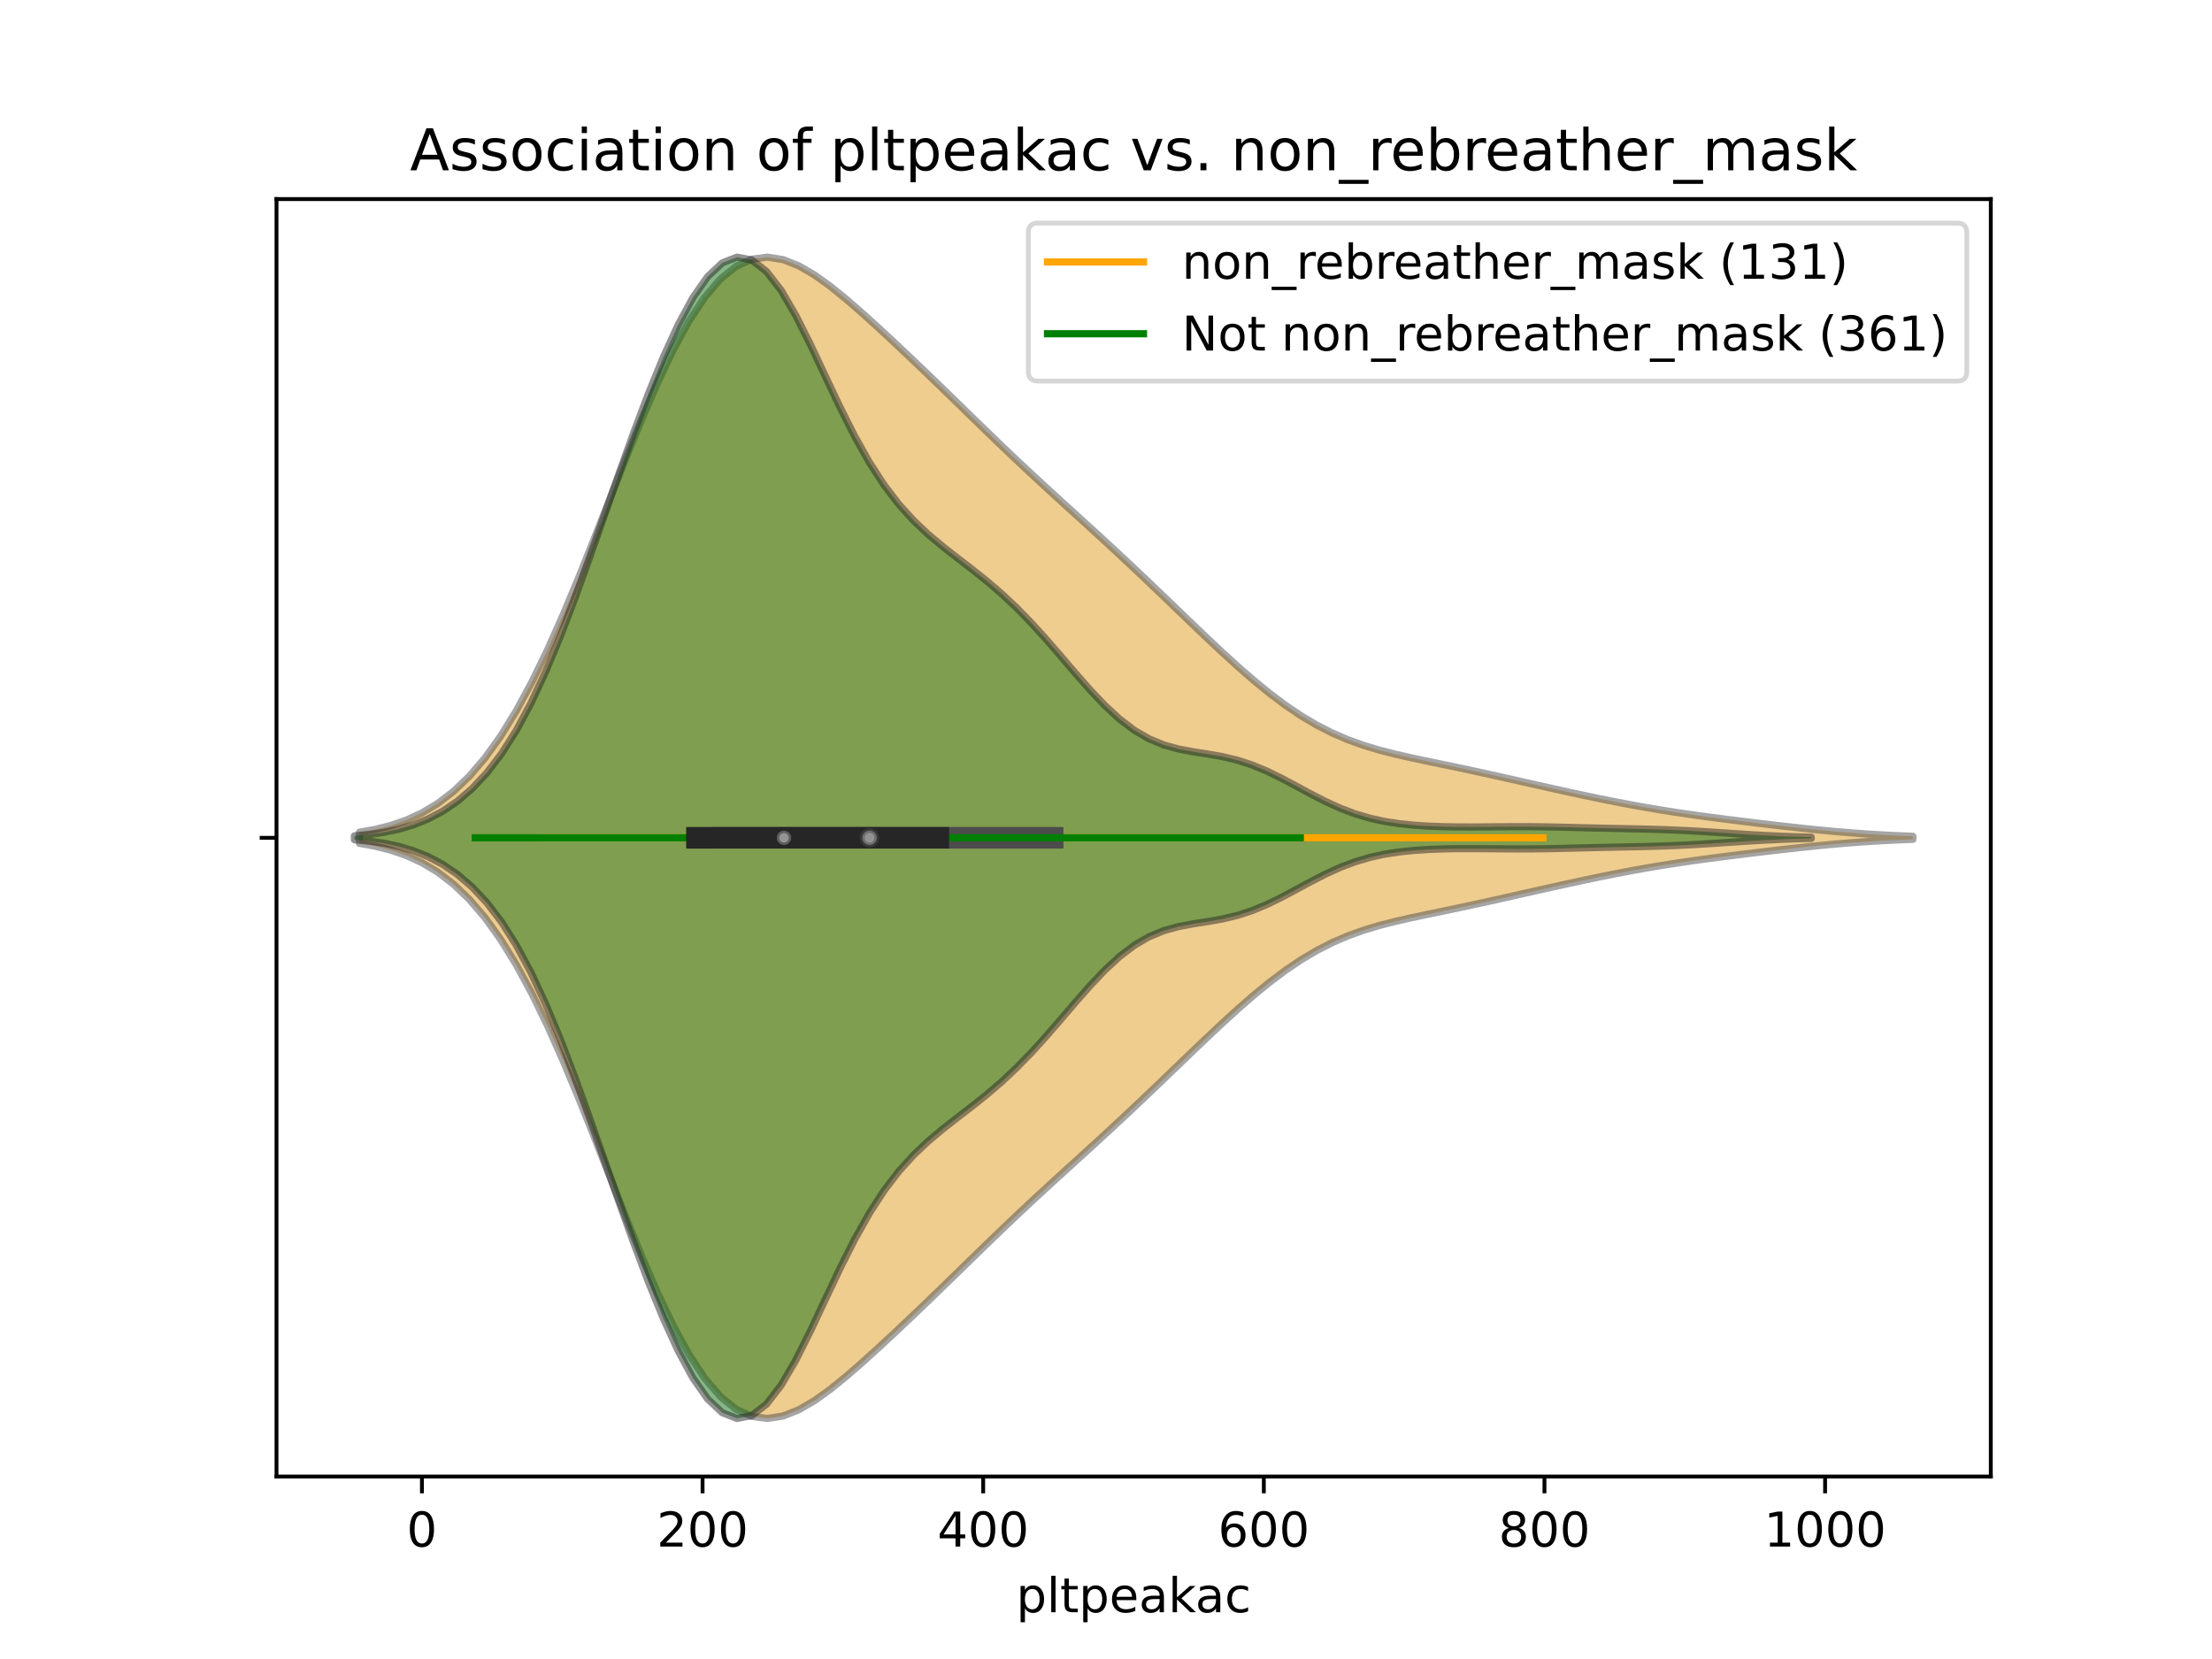 <?xml version="1.0" encoding="utf-8" standalone="no"?>
<!DOCTYPE svg PUBLIC "-//W3C//DTD SVG 1.1//EN"
  "http://www.w3.org/Graphics/SVG/1.1/DTD/svg11.dtd">
<!-- Created with matplotlib (https://matplotlib.org/) -->
<svg height="345.6pt" version="1.1" viewBox="0 0 460.8 345.6" width="460.8pt" xmlns="http://www.w3.org/2000/svg" xmlns:xlink="http://www.w3.org/1999/xlink">
 <defs>
  <style type="text/css">
*{stroke-linecap:butt;stroke-linejoin:round;}
  </style>
 </defs>
 <g id="figure_1">
  <g id="patch_1">
   <path d="M 0 345.6 
L 460.8 345.6 
L 460.8 0 
L 0 0 
z
" style="fill:#ffffff;"/>
  </g>
  <g id="axes_1">
   <g id="patch_2">
    <path d="M 57.6 307.584 
L 414.72 307.584 
L 414.72 41.472 
L 57.6 41.472 
z
" style="fill:#ffffff;"/>
   </g>
   <g id="PolyCollection_1">
    <defs>
     <path d="M 74.87 -169.911 
L 74.87 -172.233 
L 78.139 -172.819 
L 81.408 -173.641 
L 84.677 -174.767 
L 87.946 -176.274 
L 91.215 -178.241 
L 94.483 -180.75 
L 97.752 -183.878 
L 101.021 -187.69 
L 104.29 -192.231 
L 107.559 -197.524 
L 110.828 -203.558 
L 114.097 -210.287 
L 117.365 -217.631 
L 120.634 -225.469 
L 123.903 -233.649 
L 127.172 -241.989 
L 130.441 -250.284 
L 133.71 -258.317 
L 136.979 -265.865 
L 140.247 -272.72 
L 143.516 -278.695 
L 146.785 -283.639 
L 150.054 -287.455 
L 153.323 -290.102 
L 156.592 -291.601 
L 159.861 -292.032 
L 163.129 -291.522 
L 166.398 -290.23 
L 169.667 -288.329 
L 172.936 -285.983 
L 176.205 -283.335 
L 179.474 -280.496 
L 182.743 -277.541 
L 186.011 -274.515 
L 189.28 -271.439 
L 192.549 -268.323 
L 195.818 -265.173 
L 199.087 -261.998 
L 202.356 -258.813 
L 205.625 -255.638 
L 208.893 -252.491 
L 212.162 -249.388 
L 215.431 -246.333 
L 218.7 -243.321 
L 221.969 -240.34 
L 225.238 -237.371 
L 228.507 -234.391 
L 231.775 -231.385 
L 235.044 -228.341 
L 238.313 -225.257 
L 241.582 -222.138 
L 244.851 -218.997 
L 248.12 -215.854 
L 251.389 -212.734 
L 254.658 -209.668 
L 257.926 -206.692 
L 261.195 -203.847 
L 264.464 -201.175 
L 267.733 -198.718 
L 271.002 -196.507 
L 274.271 -194.565 
L 277.54 -192.897 
L 280.808 -191.492 
L 284.077 -190.319 
L 287.346 -189.338 
L 290.615 -188.5 
L 293.884 -187.756 
L 297.153 -187.062 
L 300.422 -186.384 
L 303.69 -185.703 
L 306.959 -185.005 
L 310.228 -184.29 
L 313.497 -183.562 
L 316.766 -182.825 
L 320.035 -182.088 
L 323.304 -181.357 
L 326.572 -180.636 
L 329.841 -179.931 
L 333.11 -179.247 
L 336.379 -178.591 
L 339.648 -177.966 
L 342.917 -177.379 
L 346.186 -176.83 
L 349.454 -176.318 
L 352.723 -175.842 
L 355.992 -175.394 
L 359.261 -174.968 
L 362.53 -174.558 
L 365.799 -174.161 
L 369.068 -173.774 
L 372.336 -173.399 
L 375.605 -173.041 
L 378.874 -172.704 
L 382.143 -172.395 
L 385.412 -172.12 
L 388.681 -171.881 
L 391.95 -171.681 
L 395.218 -171.518 
L 398.487 -171.39 
L 398.487 -170.754 
L 398.487 -170.754 
L 395.218 -170.626 
L 391.95 -170.463 
L 388.681 -170.263 
L 385.412 -170.024 
L 382.143 -169.749 
L 378.874 -169.44 
L 375.605 -169.103 
L 372.336 -168.745 
L 369.068 -168.37 
L 365.799 -167.983 
L 362.53 -167.586 
L 359.261 -167.176 
L 355.992 -166.75 
L 352.723 -166.302 
L 349.454 -165.826 
L 346.186 -165.314 
L 342.917 -164.765 
L 339.648 -164.178 
L 336.379 -163.553 
L 333.11 -162.897 
L 329.841 -162.213 
L 326.572 -161.508 
L 323.304 -160.787 
L 320.035 -160.056 
L 316.766 -159.319 
L 313.497 -158.582 
L 310.228 -157.854 
L 306.959 -157.139 
L 303.69 -156.441 
L 300.422 -155.76 
L 297.153 -155.082 
L 293.884 -154.388 
L 290.615 -153.644 
L 287.346 -152.806 
L 284.077 -151.825 
L 280.808 -150.652 
L 277.54 -149.247 
L 274.271 -147.579 
L 271.002 -145.637 
L 267.733 -143.426 
L 264.464 -140.969 
L 261.195 -138.297 
L 257.926 -135.452 
L 254.658 -132.476 
L 251.389 -129.41 
L 248.12 -126.29 
L 244.851 -123.147 
L 241.582 -120.006 
L 238.313 -116.887 
L 235.044 -113.803 
L 231.775 -110.759 
L 228.507 -107.753 
L 225.238 -104.773 
L 221.969 -101.804 
L 218.7 -98.823 
L 215.431 -95.811 
L 212.162 -92.756 
L 208.893 -89.653 
L 205.625 -86.506 
L 202.356 -83.331 
L 199.087 -80.146 
L 195.818 -76.971 
L 192.549 -73.821 
L 189.28 -70.705 
L 186.011 -67.629 
L 182.743 -64.603 
L 179.474 -61.648 
L 176.205 -58.809 
L 172.936 -56.161 
L 169.667 -53.815 
L 166.398 -51.914 
L 163.129 -50.622 
L 159.861 -50.112 
L 156.592 -50.543 
L 153.323 -52.042 
L 150.054 -54.689 
L 146.785 -58.505 
L 143.516 -63.449 
L 140.247 -69.424 
L 136.979 -76.279 
L 133.71 -83.827 
L 130.441 -91.86 
L 127.172 -100.155 
L 123.903 -108.495 
L 120.634 -116.675 
L 117.365 -124.513 
L 114.097 -131.857 
L 110.828 -138.586 
L 107.559 -144.62 
L 104.29 -149.913 
L 101.021 -154.454 
L 97.752 -158.266 
L 94.483 -161.394 
L 91.215 -163.903 
L 87.946 -165.87 
L 84.677 -167.377 
L 81.408 -168.503 
L 78.139 -169.325 
L 74.87 -169.911 
z
" id="mfcb4f804b7" style="stroke:#4c4c4c;stroke-opacity:0.5;stroke-width:1.5;"/>
    </defs>
    <g clip-path="url(#p99a403dbca)">
     <use style="fill:#df9c20;fill-opacity:0.5;stroke:#4c4c4c;stroke-opacity:0.5;stroke-width:1.5;" x="0" xlink:href="#mfcb4f804b7" y="345.6"/>
    </g>
   </g>
   <g id="PolyCollection_2">
    <defs>
     <path d="M 73.833 -170.669 
L 73.833 -171.475 
L 76.898 -171.763 
L 79.964 -172.205 
L 83.029 -172.852 
L 86.094 -173.76 
L 89.16 -174.992 
L 92.225 -176.612 
L 95.291 -178.695 
L 98.356 -181.326 
L 101.422 -184.599 
L 104.487 -188.61 
L 107.552 -193.444 
L 110.618 -199.15 
L 113.683 -205.727 
L 116.749 -213.102 
L 119.814 -221.134 
L 122.88 -229.63 
L 125.945 -238.364 
L 129.01 -247.104 
L 132.076 -255.633 
L 135.141 -263.745 
L 138.207 -271.245 
L 141.272 -277.93 
L 144.337 -283.58 
L 147.403 -287.959 
L 150.468 -290.84 
L 153.534 -292.032 
L 156.599 -291.434 
L 159.665 -289.069 
L 162.73 -285.107 
L 165.795 -279.862 
L 168.861 -273.753 
L 171.926 -267.244 
L 174.992 -260.776 
L 178.057 -254.703 
L 181.123 -249.257 
L 184.188 -244.538 
L 187.253 -240.536 
L 190.319 -237.156 
L 193.384 -234.261 
L 196.45 -231.695 
L 199.515 -229.303 
L 202.581 -226.943 
L 205.646 -224.493 
L 208.711 -221.858 
L 211.777 -218.978 
L 214.842 -215.836 
L 217.908 -212.459 
L 220.973 -208.921 
L 224.039 -205.338 
L 227.104 -201.854 
L 230.169 -198.626 
L 233.235 -195.796 
L 236.3 -193.467 
L 239.366 -191.684 
L 242.431 -190.417 
L 245.497 -189.569 
L 248.562 -188.992 
L 251.627 -188.515 
L 254.693 -187.974 
L 257.758 -187.242 
L 260.824 -186.247 
L 263.889 -184.978 
L 266.954 -183.483 
L 270.02 -181.851 
L 273.085 -180.194 
L 276.151 -178.623 
L 279.216 -177.23 
L 282.282 -176.07 
L 285.347 -175.161 
L 288.412 -174.488 
L 291.478 -174.015 
L 294.543 -173.699 
L 297.609 -173.499 
L 300.674 -173.385 
L 303.74 -173.333 
L 306.805 -173.326 
L 309.87 -173.345 
L 312.936 -173.372 
L 316.001 -173.388 
L 319.067 -173.381 
L 322.132 -173.344 
L 325.198 -173.283 
L 328.263 -173.208 
L 331.328 -173.132 
L 334.394 -173.062 
L 337.459 -172.999 
L 340.525 -172.939 
L 343.59 -172.868 
L 346.656 -172.775 
L 349.721 -172.652 
L 352.786 -172.495 
L 355.852 -172.31 
L 358.917 -172.107 
L 361.983 -171.901 
L 365.048 -171.705 
L 368.113 -171.533 
L 371.179 -171.391 
L 374.244 -171.281 
L 377.31 -171.202 
L 377.31 -170.942 
L 377.31 -170.942 
L 374.244 -170.863 
L 371.179 -170.753 
L 368.113 -170.611 
L 365.048 -170.439 
L 361.983 -170.243 
L 358.917 -170.037 
L 355.852 -169.834 
L 352.786 -169.649 
L 349.721 -169.492 
L 346.656 -169.369 
L 343.59 -169.276 
L 340.525 -169.205 
L 337.459 -169.145 
L 334.394 -169.082 
L 331.328 -169.012 
L 328.263 -168.936 
L 325.198 -168.861 
L 322.132 -168.8 
L 319.067 -168.763 
L 316.001 -168.756 
L 312.936 -168.772 
L 309.87 -168.799 
L 306.805 -168.818 
L 303.74 -168.811 
L 300.674 -168.759 
L 297.609 -168.645 
L 294.543 -168.445 
L 291.478 -168.129 
L 288.412 -167.656 
L 285.347 -166.983 
L 282.282 -166.074 
L 279.216 -164.914 
L 276.151 -163.521 
L 273.085 -161.95 
L 270.02 -160.293 
L 266.954 -158.661 
L 263.889 -157.166 
L 260.824 -155.897 
L 257.758 -154.902 
L 254.693 -154.17 
L 251.627 -153.629 
L 248.562 -153.152 
L 245.497 -152.575 
L 242.431 -151.727 
L 239.366 -150.46 
L 236.3 -148.677 
L 233.235 -146.348 
L 230.169 -143.518 
L 227.104 -140.29 
L 224.039 -136.806 
L 220.973 -133.223 
L 217.908 -129.685 
L 214.842 -126.308 
L 211.777 -123.166 
L 208.711 -120.286 
L 205.646 -117.651 
L 202.581 -115.201 
L 199.515 -112.841 
L 196.45 -110.449 
L 193.384 -107.883 
L 190.319 -104.988 
L 187.253 -101.608 
L 184.188 -97.606 
L 181.123 -92.887 
L 178.057 -87.441 
L 174.992 -81.368 
L 171.926 -74.9 
L 168.861 -68.391 
L 165.795 -62.282 
L 162.73 -57.037 
L 159.665 -53.075 
L 156.599 -50.71 
L 153.534 -50.112 
L 150.468 -51.304 
L 147.403 -54.185 
L 144.337 -58.564 
L 141.272 -64.214 
L 138.207 -70.899 
L 135.141 -78.399 
L 132.076 -86.511 
L 129.01 -95.04 
L 125.945 -103.78 
L 122.88 -112.514 
L 119.814 -121.01 
L 116.749 -129.042 
L 113.683 -136.417 
L 110.618 -142.994 
L 107.552 -148.7 
L 104.487 -153.534 
L 101.422 -157.545 
L 98.356 -160.818 
L 95.291 -163.449 
L 92.225 -165.532 
L 89.16 -167.152 
L 86.094 -168.384 
L 83.029 -169.292 
L 79.964 -169.939 
L 76.898 -170.381 
L 73.833 -170.669 
z
" id="m908862448e" style="stroke:#262626;stroke-opacity:0.5;stroke-width:1.5;"/>
    </defs>
    <g clip-path="url(#p99a403dbca)">
     <use style="fill:#107010;fill-opacity:0.5;stroke:#262626;stroke-opacity:0.5;stroke-width:1.5;" x="0" xlink:href="#m908862448e" y="345.6"/>
    </g>
   </g>
   <g id="matplotlib.axis_1">
    <g id="xtick_1">
     <g id="line2d_1">
      <defs>
       <path d="M 0 0 
L 0 3.5 
" id="m47329ec5e5" style="stroke:#000000;stroke-width:0.8;"/>
      </defs>
      <g>
       <use style="stroke:#000000;stroke-width:0.8;" x="87.896" xlink:href="#m47329ec5e5" y="307.584"/>
      </g>
     </g>
     <g id="text_1">
      <!-- 0 -->
      <defs>
       <path d="M 31.781 66.406 
Q 24.172 66.406 20.328 58.906 
Q 16.5 51.422 16.5 36.375 
Q 16.5 21.391 20.328 13.891 
Q 24.172 6.391 31.781 6.391 
Q 39.453 6.391 43.281 13.891 
Q 47.125 21.391 47.125 36.375 
Q 47.125 51.422 43.281 58.906 
Q 39.453 66.406 31.781 66.406 
z
M 31.781 74.219 
Q 44.047 74.219 50.516 64.516 
Q 56.984 54.828 56.984 36.375 
Q 56.984 17.969 50.516 8.266 
Q 44.047 -1.422 31.781 -1.422 
Q 19.531 -1.422 13.062 8.266 
Q 6.594 17.969 6.594 36.375 
Q 6.594 54.828 13.062 64.516 
Q 19.531 74.219 31.781 74.219 
z
" id="DejaVuSans-48"/>
      </defs>
      <g transform="translate(84.715 322.182)scale(0.1 -0.1)">
       <use xlink:href="#DejaVuSans-48"/>
      </g>
     </g>
    </g>
    <g id="xtick_2">
     <g id="line2d_2">
      <g>
       <use style="stroke:#000000;stroke-width:0.8;" x="146.357" xlink:href="#m47329ec5e5" y="307.584"/>
      </g>
     </g>
     <g id="text_2">
      <!-- 200 -->
      <defs>
       <path d="M 19.188 8.297 
L 53.609 8.297 
L 53.609 0 
L 7.328 0 
L 7.328 8.297 
Q 12.938 14.109 22.625 23.891 
Q 32.328 33.688 34.812 36.531 
Q 39.547 41.844 41.422 45.531 
Q 43.312 49.219 43.312 52.781 
Q 43.312 58.594 39.234 62.25 
Q 35.156 65.922 28.609 65.922 
Q 23.969 65.922 18.812 64.312 
Q 13.672 62.703 7.812 59.422 
L 7.812 69.391 
Q 13.766 71.781 18.938 73 
Q 24.125 74.219 28.422 74.219 
Q 39.75 74.219 46.484 68.547 
Q 53.219 62.891 53.219 53.422 
Q 53.219 48.922 51.531 44.891 
Q 49.859 40.875 45.406 35.406 
Q 44.188 33.984 37.641 27.219 
Q 31.109 20.453 19.188 8.297 
z
" id="DejaVuSans-50"/>
      </defs>
      <g transform="translate(136.813 322.182)scale(0.1 -0.1)">
       <use xlink:href="#DejaVuSans-50"/>
       <use x="63.623" xlink:href="#DejaVuSans-48"/>
       <use x="127.246" xlink:href="#DejaVuSans-48"/>
      </g>
     </g>
    </g>
    <g id="xtick_3">
     <g id="line2d_3">
      <g>
       <use style="stroke:#000000;stroke-width:0.8;" x="204.818" xlink:href="#m47329ec5e5" y="307.584"/>
      </g>
     </g>
     <g id="text_3">
      <!-- 400 -->
      <defs>
       <path d="M 37.797 64.312 
L 12.891 25.391 
L 37.797 25.391 
z
M 35.203 72.906 
L 47.609 72.906 
L 47.609 25.391 
L 58.016 25.391 
L 58.016 17.188 
L 47.609 17.188 
L 47.609 0 
L 37.797 0 
L 37.797 17.188 
L 4.891 17.188 
L 4.891 26.703 
z
" id="DejaVuSans-52"/>
      </defs>
      <g transform="translate(195.274 322.182)scale(0.1 -0.1)">
       <use xlink:href="#DejaVuSans-52"/>
       <use x="63.623" xlink:href="#DejaVuSans-48"/>
       <use x="127.246" xlink:href="#DejaVuSans-48"/>
      </g>
     </g>
    </g>
    <g id="xtick_4">
     <g id="line2d_4">
      <g>
       <use style="stroke:#000000;stroke-width:0.8;" x="263.278" xlink:href="#m47329ec5e5" y="307.584"/>
      </g>
     </g>
     <g id="text_4">
      <!-- 600 -->
      <defs>
       <path d="M 33.016 40.375 
Q 26.375 40.375 22.484 35.828 
Q 18.609 31.297 18.609 23.391 
Q 18.609 15.531 22.484 10.953 
Q 26.375 6.391 33.016 6.391 
Q 39.656 6.391 43.531 10.953 
Q 47.406 15.531 47.406 23.391 
Q 47.406 31.297 43.531 35.828 
Q 39.656 40.375 33.016 40.375 
z
M 52.594 71.297 
L 52.594 62.312 
Q 48.875 64.062 45.094 64.984 
Q 41.312 65.922 37.594 65.922 
Q 27.828 65.922 22.672 59.328 
Q 17.531 52.734 16.797 39.406 
Q 19.672 43.656 24.016 45.922 
Q 28.375 48.188 33.594 48.188 
Q 44.578 48.188 50.953 41.516 
Q 57.328 34.859 57.328 23.391 
Q 57.328 12.156 50.688 5.359 
Q 44.047 -1.422 33.016 -1.422 
Q 20.359 -1.422 13.672 8.266 
Q 6.984 17.969 6.984 36.375 
Q 6.984 53.656 15.188 63.938 
Q 23.391 74.219 37.203 74.219 
Q 40.922 74.219 44.703 73.484 
Q 48.484 72.75 52.594 71.297 
z
" id="DejaVuSans-54"/>
      </defs>
      <g transform="translate(253.735 322.182)scale(0.1 -0.1)">
       <use xlink:href="#DejaVuSans-54"/>
       <use x="63.623" xlink:href="#DejaVuSans-48"/>
       <use x="127.246" xlink:href="#DejaVuSans-48"/>
      </g>
     </g>
    </g>
    <g id="xtick_5">
     <g id="line2d_5">
      <g>
       <use style="stroke:#000000;stroke-width:0.8;" x="321.739" xlink:href="#m47329ec5e5" y="307.584"/>
      </g>
     </g>
     <g id="text_5">
      <!-- 800 -->
      <defs>
       <path d="M 31.781 34.625 
Q 24.75 34.625 20.719 30.859 
Q 16.703 27.094 16.703 20.516 
Q 16.703 13.922 20.719 10.156 
Q 24.75 6.391 31.781 6.391 
Q 38.812 6.391 42.859 10.172 
Q 46.922 13.969 46.922 20.516 
Q 46.922 27.094 42.891 30.859 
Q 38.875 34.625 31.781 34.625 
z
M 21.922 38.812 
Q 15.578 40.375 12.031 44.719 
Q 8.5 49.078 8.5 55.328 
Q 8.5 64.062 14.719 69.141 
Q 20.953 74.219 31.781 74.219 
Q 42.672 74.219 48.875 69.141 
Q 55.078 64.062 55.078 55.328 
Q 55.078 49.078 51.531 44.719 
Q 48 40.375 41.703 38.812 
Q 48.828 37.156 52.797 32.312 
Q 56.781 27.484 56.781 20.516 
Q 56.781 9.906 50.312 4.234 
Q 43.844 -1.422 31.781 -1.422 
Q 19.734 -1.422 13.25 4.234 
Q 6.781 9.906 6.781 20.516 
Q 6.781 27.484 10.781 32.312 
Q 14.797 37.156 21.922 38.812 
z
M 18.312 54.391 
Q 18.312 48.734 21.844 45.562 
Q 25.391 42.391 31.781 42.391 
Q 38.141 42.391 41.719 45.562 
Q 45.312 48.734 45.312 54.391 
Q 45.312 60.062 41.719 63.234 
Q 38.141 66.406 31.781 66.406 
Q 25.391 66.406 21.844 63.234 
Q 18.312 60.062 18.312 54.391 
z
" id="DejaVuSans-56"/>
      </defs>
      <g transform="translate(312.195 322.182)scale(0.1 -0.1)">
       <use xlink:href="#DejaVuSans-56"/>
       <use x="63.623" xlink:href="#DejaVuSans-48"/>
       <use x="127.246" xlink:href="#DejaVuSans-48"/>
      </g>
     </g>
    </g>
    <g id="xtick_6">
     <g id="line2d_6">
      <g>
       <use style="stroke:#000000;stroke-width:0.8;" x="380.2" xlink:href="#m47329ec5e5" y="307.584"/>
      </g>
     </g>
     <g id="text_6">
      <!-- 1000 -->
      <defs>
       <path d="M 12.406 8.297 
L 28.516 8.297 
L 28.516 63.922 
L 10.984 60.406 
L 10.984 69.391 
L 28.422 72.906 
L 38.281 72.906 
L 38.281 8.297 
L 54.391 8.297 
L 54.391 0 
L 12.406 0 
z
" id="DejaVuSans-49"/>
      </defs>
      <g transform="translate(367.475 322.182)scale(0.1 -0.1)">
       <use xlink:href="#DejaVuSans-49"/>
       <use x="63.623" xlink:href="#DejaVuSans-48"/>
       <use x="127.246" xlink:href="#DejaVuSans-48"/>
       <use x="190.869" xlink:href="#DejaVuSans-48"/>
      </g>
     </g>
    </g>
    <g id="text_7">
     <!-- pltpeakac -->
     <defs>
      <path d="M 18.109 8.203 
L 18.109 -20.797 
L 9.078 -20.797 
L 9.078 54.688 
L 18.109 54.688 
L 18.109 46.391 
Q 20.953 51.266 25.266 53.625 
Q 29.594 56 35.594 56 
Q 45.562 56 51.781 48.094 
Q 58.016 40.188 58.016 27.297 
Q 58.016 14.406 51.781 6.484 
Q 45.562 -1.422 35.594 -1.422 
Q 29.594 -1.422 25.266 0.953 
Q 20.953 3.328 18.109 8.203 
z
M 48.688 27.297 
Q 48.688 37.203 44.609 42.844 
Q 40.531 48.484 33.406 48.484 
Q 26.266 48.484 22.188 42.844 
Q 18.109 37.203 18.109 27.297 
Q 18.109 17.391 22.188 11.75 
Q 26.266 6.109 33.406 6.109 
Q 40.531 6.109 44.609 11.75 
Q 48.688 17.391 48.688 27.297 
z
" id="DejaVuSans-112"/>
      <path d="M 9.422 75.984 
L 18.406 75.984 
L 18.406 0 
L 9.422 0 
z
" id="DejaVuSans-108"/>
      <path d="M 18.312 70.219 
L 18.312 54.688 
L 36.812 54.688 
L 36.812 47.703 
L 18.312 47.703 
L 18.312 18.016 
Q 18.312 11.328 20.141 9.422 
Q 21.969 7.516 27.594 7.516 
L 36.812 7.516 
L 36.812 0 
L 27.594 0 
Q 17.188 0 13.234 3.875 
Q 9.281 7.766 9.281 18.016 
L 9.281 47.703 
L 2.688 47.703 
L 2.688 54.688 
L 9.281 54.688 
L 9.281 70.219 
z
" id="DejaVuSans-116"/>
      <path d="M 56.203 29.594 
L 56.203 25.203 
L 14.891 25.203 
Q 15.484 15.922 20.484 11.062 
Q 25.484 6.203 34.422 6.203 
Q 39.594 6.203 44.453 7.469 
Q 49.312 8.734 54.109 11.281 
L 54.109 2.781 
Q 49.266 0.734 44.188 -0.344 
Q 39.109 -1.422 33.891 -1.422 
Q 20.797 -1.422 13.156 6.188 
Q 5.516 13.812 5.516 26.812 
Q 5.516 40.234 12.766 48.109 
Q 20.016 56 32.328 56 
Q 43.359 56 49.781 48.891 
Q 56.203 41.797 56.203 29.594 
z
M 47.219 32.234 
Q 47.125 39.594 43.094 43.984 
Q 39.062 48.391 32.422 48.391 
Q 24.906 48.391 20.391 44.141 
Q 15.875 39.891 15.188 32.172 
z
" id="DejaVuSans-101"/>
      <path d="M 34.281 27.484 
Q 23.391 27.484 19.188 25 
Q 14.984 22.516 14.984 16.5 
Q 14.984 11.719 18.141 8.906 
Q 21.297 6.109 26.703 6.109 
Q 34.188 6.109 38.703 11.406 
Q 43.219 16.703 43.219 25.484 
L 43.219 27.484 
z
M 52.203 31.203 
L 52.203 0 
L 43.219 0 
L 43.219 8.297 
Q 40.141 3.328 35.547 0.953 
Q 30.953 -1.422 24.312 -1.422 
Q 15.922 -1.422 10.953 3.297 
Q 6 8.016 6 15.922 
Q 6 25.141 12.172 29.828 
Q 18.359 34.516 30.609 34.516 
L 43.219 34.516 
L 43.219 35.406 
Q 43.219 41.609 39.141 45 
Q 35.062 48.391 27.688 48.391 
Q 23 48.391 18.547 47.266 
Q 14.109 46.141 10.016 43.891 
L 10.016 52.203 
Q 14.938 54.109 19.578 55.047 
Q 24.219 56 28.609 56 
Q 40.484 56 46.344 49.844 
Q 52.203 43.703 52.203 31.203 
z
" id="DejaVuSans-97"/>
      <path d="M 9.078 75.984 
L 18.109 75.984 
L 18.109 31.109 
L 44.922 54.688 
L 56.391 54.688 
L 27.391 29.109 
L 57.625 0 
L 45.906 0 
L 18.109 26.703 
L 18.109 0 
L 9.078 0 
z
" id="DejaVuSans-107"/>
      <path d="M 48.781 52.594 
L 48.781 44.188 
Q 44.969 46.297 41.141 47.344 
Q 37.312 48.391 33.406 48.391 
Q 24.656 48.391 19.812 42.844 
Q 14.984 37.312 14.984 27.297 
Q 14.984 17.281 19.812 11.734 
Q 24.656 6.203 33.406 6.203 
Q 37.312 6.203 41.141 7.25 
Q 44.969 8.297 48.781 10.406 
L 48.781 2.094 
Q 45.016 0.344 40.984 -0.531 
Q 36.969 -1.422 32.422 -1.422 
Q 20.062 -1.422 12.781 6.344 
Q 5.516 14.109 5.516 27.297 
Q 5.516 40.672 12.859 48.328 
Q 20.219 56 33.016 56 
Q 37.156 56 41.109 55.141 
Q 45.062 54.297 48.781 52.594 
z
" id="DejaVuSans-99"/>
     </defs>
     <g transform="translate(211.701 335.861)scale(0.1 -0.1)">
      <use xlink:href="#DejaVuSans-112"/>
      <use x="63.477" xlink:href="#DejaVuSans-108"/>
      <use x="91.26" xlink:href="#DejaVuSans-116"/>
      <use x="130.469" xlink:href="#DejaVuSans-112"/>
      <use x="193.945" xlink:href="#DejaVuSans-101"/>
      <use x="255.469" xlink:href="#DejaVuSans-97"/>
      <use x="316.748" xlink:href="#DejaVuSans-107"/>
      <use x="372.908" xlink:href="#DejaVuSans-97"/>
      <use x="434.188" xlink:href="#DejaVuSans-99"/>
     </g>
    </g>
   </g>
   <g id="matplotlib.axis_2">
    <g id="ytick_1">
     <g id="line2d_7">
      <defs>
       <path d="M 0 0 
L -3.5 0 
" id="m8683e419d1" style="stroke:#000000;stroke-width:0.8;"/>
      </defs>
      <g>
       <use style="stroke:#000000;stroke-width:0.8;" x="57.6" xlink:href="#m8683e419d1" y="174.528"/>
      </g>
     </g>
    </g>
   </g>
   <g id="line2d_8">
    <path clip-path="url(#p99a403dbca)" d="M 112.742 174.528 
L 321.447 174.528 
" style="fill:none;stroke:#ffa500;stroke-linecap:square;stroke-width:1.5;"/>
   </g>
   <g id="line2d_9">
    <path clip-path="url(#p99a403dbca)" d="M 150.742 174.528 
L 219.287 174.528 
" style="fill:none;stroke:#4c4c4c;stroke-linecap:square;stroke-width:4.5;"/>
   </g>
   <g id="line2d_10">
    <path clip-path="url(#p99a403dbca)" d="M 99.004 174.528 
L 270.878 174.528 
" style="fill:none;stroke:#008000;stroke-linecap:square;stroke-width:1.5;"/>
   </g>
   <g id="line2d_11">
    <path clip-path="url(#p99a403dbca)" d="M 145.188 174.528 
L 195.464 174.528 
" style="fill:none;stroke:#262626;stroke-linecap:square;stroke-width:4.5;"/>
   </g>
   <g id="patch_3">
    <path d="M 57.6 307.584 
L 57.6 41.472 
" style="fill:none;stroke:#000000;stroke-linecap:square;stroke-linejoin:miter;stroke-width:0.8;"/>
   </g>
   <g id="patch_4">
    <path d="M 414.72 307.584 
L 414.72 41.472 
" style="fill:none;stroke:#000000;stroke-linecap:square;stroke-linejoin:miter;stroke-width:0.8;"/>
   </g>
   <g id="patch_5">
    <path d="M 57.6 307.584 
L 414.72 307.584 
" style="fill:none;stroke:#000000;stroke-linecap:square;stroke-linejoin:miter;stroke-width:0.8;"/>
   </g>
   <g id="patch_6">
    <path d="M 57.6 41.472 
L 414.72 41.472 
" style="fill:none;stroke:#000000;stroke-linecap:square;stroke-linejoin:miter;stroke-width:0.8;"/>
   </g>
   <g id="PathCollection_1">
    <defs>
     <path d="M 0 1.5 
C 0.398 1.5 0.779 1.342 1.061 1.061 
C 1.342 0.779 1.5 0.398 1.5 0 
C 1.5 -0.398 1.342 -0.779 1.061 -1.061 
C 0.779 -1.342 0.398 -1.5 0 -1.5 
C -0.398 -1.5 -0.779 -1.342 -1.061 -1.061 
C -1.342 -0.779 -1.5 -0.398 -1.5 0 
C -1.5 0.398 -1.342 0.779 -1.061 1.061 
C -0.779 1.342 -0.398 1.5 0 1.5 
z
" id="meaecc73a16" style="stroke:#4c4c4c;stroke-opacity:0.5;"/>
    </defs>
    <g clip-path="url(#p99a403dbca)">
     <use style="fill:#ffffff;fill-opacity:0.5;stroke:#4c4c4c;stroke-opacity:0.5;" x="181.141" xlink:href="#meaecc73a16" y="174.528"/>
    </g>
   </g>
   <g id="PathCollection_2">
    <defs>
     <path d="M 0 1.5 
C 0.398 1.5 0.779 1.342 1.061 1.061 
C 1.342 0.779 1.5 0.398 1.5 0 
C 1.5 -0.398 1.342 -0.779 1.061 -1.061 
C 0.779 -1.342 0.398 -1.5 0 -1.5 
C -0.398 -1.5 -0.779 -1.342 -1.061 -1.061 
C -1.342 -0.779 -1.5 -0.398 -1.5 0 
C -1.5 0.398 -1.342 0.779 -1.061 1.061 
C -0.779 1.342 -0.398 1.5 0 1.5 
z
" id="m0a17ea3a35" style="stroke:#262626;stroke-opacity:0.5;"/>
    </defs>
    <g clip-path="url(#p99a403dbca)">
     <use style="fill:#ffffff;fill-opacity:0.5;stroke:#262626;stroke-opacity:0.5;" x="163.311" xlink:href="#m0a17ea3a35" y="174.528"/>
    </g>
   </g>
   <g id="text_8">
    <!-- Association of pltpeakac vs. non_rebreather_mask -->
    <defs>
     <path d="M 34.188 63.188 
L 20.797 26.906 
L 47.609 26.906 
z
M 28.609 72.906 
L 39.797 72.906 
L 67.578 0 
L 57.328 0 
L 50.688 18.703 
L 17.828 18.703 
L 11.188 0 
L 0.781 0 
z
" id="DejaVuSans-65"/>
     <path d="M 44.281 53.078 
L 44.281 44.578 
Q 40.484 46.531 36.375 47.5 
Q 32.281 48.484 27.875 48.484 
Q 21.188 48.484 17.844 46.438 
Q 14.5 44.391 14.5 40.281 
Q 14.5 37.156 16.891 35.375 
Q 19.281 33.594 26.516 31.984 
L 29.594 31.297 
Q 39.156 29.25 43.188 25.516 
Q 47.219 21.781 47.219 15.094 
Q 47.219 7.469 41.188 3.016 
Q 35.156 -1.422 24.609 -1.422 
Q 20.219 -1.422 15.453 -0.562 
Q 10.688 0.297 5.422 2 
L 5.422 11.281 
Q 10.406 8.688 15.234 7.391 
Q 20.062 6.109 24.812 6.109 
Q 31.156 6.109 34.562 8.281 
Q 37.984 10.453 37.984 14.406 
Q 37.984 18.062 35.516 20.016 
Q 33.062 21.969 24.703 23.781 
L 21.578 24.516 
Q 13.234 26.266 9.516 29.906 
Q 5.812 33.547 5.812 39.891 
Q 5.812 47.609 11.281 51.797 
Q 16.75 56 26.812 56 
Q 31.781 56 36.172 55.266 
Q 40.578 54.547 44.281 53.078 
z
" id="DejaVuSans-115"/>
     <path d="M 30.609 48.391 
Q 23.391 48.391 19.188 42.75 
Q 14.984 37.109 14.984 27.297 
Q 14.984 17.484 19.156 11.844 
Q 23.344 6.203 30.609 6.203 
Q 37.797 6.203 41.984 11.859 
Q 46.188 17.531 46.188 27.297 
Q 46.188 37.016 41.984 42.703 
Q 37.797 48.391 30.609 48.391 
z
M 30.609 56 
Q 42.328 56 49.016 48.375 
Q 55.719 40.766 55.719 27.297 
Q 55.719 13.875 49.016 6.219 
Q 42.328 -1.422 30.609 -1.422 
Q 18.844 -1.422 12.172 6.219 
Q 5.516 13.875 5.516 27.297 
Q 5.516 40.766 12.172 48.375 
Q 18.844 56 30.609 56 
z
" id="DejaVuSans-111"/>
     <path d="M 9.422 54.688 
L 18.406 54.688 
L 18.406 0 
L 9.422 0 
z
M 9.422 75.984 
L 18.406 75.984 
L 18.406 64.594 
L 9.422 64.594 
z
" id="DejaVuSans-105"/>
     <path d="M 54.891 33.016 
L 54.891 0 
L 45.906 0 
L 45.906 32.719 
Q 45.906 40.484 42.875 44.328 
Q 39.844 48.188 33.797 48.188 
Q 26.516 48.188 22.312 43.547 
Q 18.109 38.922 18.109 30.906 
L 18.109 0 
L 9.078 0 
L 9.078 54.688 
L 18.109 54.688 
L 18.109 46.188 
Q 21.344 51.125 25.703 53.562 
Q 30.078 56 35.797 56 
Q 45.219 56 50.047 50.172 
Q 54.891 44.344 54.891 33.016 
z
" id="DejaVuSans-110"/>
     <path id="DejaVuSans-32"/>
     <path d="M 37.109 75.984 
L 37.109 68.5 
L 28.516 68.5 
Q 23.688 68.5 21.797 66.547 
Q 19.922 64.594 19.922 59.516 
L 19.922 54.688 
L 34.719 54.688 
L 34.719 47.703 
L 19.922 47.703 
L 19.922 0 
L 10.891 0 
L 10.891 47.703 
L 2.297 47.703 
L 2.297 54.688 
L 10.891 54.688 
L 10.891 58.5 
Q 10.891 67.625 15.141 71.797 
Q 19.391 75.984 28.609 75.984 
z
" id="DejaVuSans-102"/>
     <path d="M 2.984 54.688 
L 12.5 54.688 
L 29.594 8.797 
L 46.688 54.688 
L 56.203 54.688 
L 35.688 0 
L 23.484 0 
z
" id="DejaVuSans-118"/>
     <path d="M 10.688 12.406 
L 21 12.406 
L 21 0 
L 10.688 0 
z
" id="DejaVuSans-46"/>
     <path d="M 50.984 -16.609 
L 50.984 -23.578 
L -0.984 -23.578 
L -0.984 -16.609 
z
" id="DejaVuSans-95"/>
     <path d="M 41.109 46.297 
Q 39.594 47.172 37.812 47.578 
Q 36.031 48 33.891 48 
Q 26.266 48 22.188 43.047 
Q 18.109 38.094 18.109 28.812 
L 18.109 0 
L 9.078 0 
L 9.078 54.688 
L 18.109 54.688 
L 18.109 46.188 
Q 20.953 51.172 25.484 53.578 
Q 30.031 56 36.531 56 
Q 37.453 56 38.578 55.875 
Q 39.703 55.766 41.062 55.516 
z
" id="DejaVuSans-114"/>
     <path d="M 48.688 27.297 
Q 48.688 37.203 44.609 42.844 
Q 40.531 48.484 33.406 48.484 
Q 26.266 48.484 22.188 42.844 
Q 18.109 37.203 18.109 27.297 
Q 18.109 17.391 22.188 11.75 
Q 26.266 6.109 33.406 6.109 
Q 40.531 6.109 44.609 11.75 
Q 48.688 17.391 48.688 27.297 
z
M 18.109 46.391 
Q 20.953 51.266 25.266 53.625 
Q 29.594 56 35.594 56 
Q 45.562 56 51.781 48.094 
Q 58.016 40.188 58.016 27.297 
Q 58.016 14.406 51.781 6.484 
Q 45.562 -1.422 35.594 -1.422 
Q 29.594 -1.422 25.266 0.953 
Q 20.953 3.328 18.109 8.203 
L 18.109 0 
L 9.078 0 
L 9.078 75.984 
L 18.109 75.984 
z
" id="DejaVuSans-98"/>
     <path d="M 54.891 33.016 
L 54.891 0 
L 45.906 0 
L 45.906 32.719 
Q 45.906 40.484 42.875 44.328 
Q 39.844 48.188 33.797 48.188 
Q 26.516 48.188 22.312 43.547 
Q 18.109 38.922 18.109 30.906 
L 18.109 0 
L 9.078 0 
L 9.078 75.984 
L 18.109 75.984 
L 18.109 46.188 
Q 21.344 51.125 25.703 53.562 
Q 30.078 56 35.797 56 
Q 45.219 56 50.047 50.172 
Q 54.891 44.344 54.891 33.016 
z
" id="DejaVuSans-104"/>
     <path d="M 52 44.188 
Q 55.375 50.25 60.062 53.125 
Q 64.75 56 71.094 56 
Q 79.641 56 84.281 50.016 
Q 88.922 44.047 88.922 33.016 
L 88.922 0 
L 79.891 0 
L 79.891 32.719 
Q 79.891 40.578 77.094 44.375 
Q 74.312 48.188 68.609 48.188 
Q 61.625 48.188 57.562 43.547 
Q 53.516 38.922 53.516 30.906 
L 53.516 0 
L 44.484 0 
L 44.484 32.719 
Q 44.484 40.625 41.703 44.406 
Q 38.922 48.188 33.109 48.188 
Q 26.219 48.188 22.156 43.531 
Q 18.109 38.875 18.109 30.906 
L 18.109 0 
L 9.078 0 
L 9.078 54.688 
L 18.109 54.688 
L 18.109 46.188 
Q 21.188 51.219 25.484 53.609 
Q 29.781 56 35.688 56 
Q 41.656 56 45.828 52.969 
Q 50 49.953 52 44.188 
z
" id="DejaVuSans-109"/>
    </defs>
    <g transform="translate(85.408 35.472)scale(0.12 -0.12)">
     <use xlink:href="#DejaVuSans-65"/>
     <use x="68.408" xlink:href="#DejaVuSans-115"/>
     <use x="120.508" xlink:href="#DejaVuSans-115"/>
     <use x="172.607" xlink:href="#DejaVuSans-111"/>
     <use x="233.789" xlink:href="#DejaVuSans-99"/>
     <use x="288.77" xlink:href="#DejaVuSans-105"/>
     <use x="316.553" xlink:href="#DejaVuSans-97"/>
     <use x="377.832" xlink:href="#DejaVuSans-116"/>
     <use x="417.041" xlink:href="#DejaVuSans-105"/>
     <use x="444.824" xlink:href="#DejaVuSans-111"/>
     <use x="506.006" xlink:href="#DejaVuSans-110"/>
     <use x="569.385" xlink:href="#DejaVuSans-32"/>
     <use x="601.172" xlink:href="#DejaVuSans-111"/>
     <use x="662.354" xlink:href="#DejaVuSans-102"/>
     <use x="697.559" xlink:href="#DejaVuSans-32"/>
     <use x="729.346" xlink:href="#DejaVuSans-112"/>
     <use x="792.822" xlink:href="#DejaVuSans-108"/>
     <use x="820.605" xlink:href="#DejaVuSans-116"/>
     <use x="859.814" xlink:href="#DejaVuSans-112"/>
     <use x="923.291" xlink:href="#DejaVuSans-101"/>
     <use x="984.814" xlink:href="#DejaVuSans-97"/>
     <use x="1046.094" xlink:href="#DejaVuSans-107"/>
     <use x="1102.254" xlink:href="#DejaVuSans-97"/>
     <use x="1163.533" xlink:href="#DejaVuSans-99"/>
     <use x="1218.514" xlink:href="#DejaVuSans-32"/>
     <use x="1250.301" xlink:href="#DejaVuSans-118"/>
     <use x="1309.48" xlink:href="#DejaVuSans-115"/>
     <use x="1361.58" xlink:href="#DejaVuSans-46"/>
     <use x="1393.367" xlink:href="#DejaVuSans-32"/>
     <use x="1425.154" xlink:href="#DejaVuSans-110"/>
     <use x="1488.533" xlink:href="#DejaVuSans-111"/>
     <use x="1549.715" xlink:href="#DejaVuSans-110"/>
     <use x="1613.094" xlink:href="#DejaVuSans-95"/>
     <use x="1663.094" xlink:href="#DejaVuSans-114"/>
     <use x="1701.957" xlink:href="#DejaVuSans-101"/>
     <use x="1763.48" xlink:href="#DejaVuSans-98"/>
     <use x="1826.957" xlink:href="#DejaVuSans-114"/>
     <use x="1865.82" xlink:href="#DejaVuSans-101"/>
     <use x="1927.344" xlink:href="#DejaVuSans-97"/>
     <use x="1988.623" xlink:href="#DejaVuSans-116"/>
     <use x="2027.832" xlink:href="#DejaVuSans-104"/>
     <use x="2091.211" xlink:href="#DejaVuSans-101"/>
     <use x="2152.734" xlink:href="#DejaVuSans-114"/>
     <use x="2193.848" xlink:href="#DejaVuSans-95"/>
     <use x="2243.848" xlink:href="#DejaVuSans-109"/>
     <use x="2341.26" xlink:href="#DejaVuSans-97"/>
     <use x="2402.539" xlink:href="#DejaVuSans-115"/>
     <use x="2454.639" xlink:href="#DejaVuSans-107"/>
    </g>
   </g>
   <g id="legend_1">
    <g id="patch_7">
     <path d="M 216.214 79.385 
L 407.72 79.385 
Q 409.72 79.385 409.72 77.385 
L 409.72 48.472 
Q 409.72 46.472 407.72 46.472 
L 216.214 46.472 
Q 214.214 46.472 214.214 48.472 
L 214.214 77.385 
Q 214.214 79.385 216.214 79.385 
z
" style="fill:#ffffff;opacity:0.8;stroke:#cccccc;stroke-linejoin:miter;"/>
    </g>
    <g id="line2d_12">
     <path d="M 218.214 54.57 
L 238.214 54.57 
" style="fill:none;stroke:#ffa500;stroke-linecap:square;stroke-width:1.5;"/>
    </g>
    <g id="line2d_13"/>
    <g id="text_9">
     <!-- non_rebreather_mask (131) -->
     <defs>
      <path d="M 31 75.875 
Q 24.469 64.656 21.281 53.656 
Q 18.109 42.672 18.109 31.391 
Q 18.109 20.125 21.312 9.062 
Q 24.516 -2 31 -13.188 
L 23.188 -13.188 
Q 15.875 -1.703 12.234 9.375 
Q 8.594 20.453 8.594 31.391 
Q 8.594 42.281 12.203 53.312 
Q 15.828 64.359 23.188 75.875 
z
" id="DejaVuSans-40"/>
      <path d="M 40.578 39.312 
Q 47.656 37.797 51.625 33 
Q 55.609 28.219 55.609 21.188 
Q 55.609 10.406 48.188 4.484 
Q 40.766 -1.422 27.094 -1.422 
Q 22.516 -1.422 17.656 -0.516 
Q 12.797 0.391 7.625 2.203 
L 7.625 11.719 
Q 11.719 9.328 16.594 8.109 
Q 21.484 6.891 26.812 6.891 
Q 36.078 6.891 40.938 10.547 
Q 45.797 14.203 45.797 21.188 
Q 45.797 27.641 41.281 31.266 
Q 36.766 34.906 28.719 34.906 
L 20.219 34.906 
L 20.219 43.016 
L 29.109 43.016 
Q 36.375 43.016 40.234 45.922 
Q 44.094 48.828 44.094 54.297 
Q 44.094 59.906 40.109 62.906 
Q 36.141 65.922 28.719 65.922 
Q 24.656 65.922 20.016 65.031 
Q 15.375 64.156 9.812 62.312 
L 9.812 71.094 
Q 15.438 72.656 20.344 73.438 
Q 25.25 74.219 29.594 74.219 
Q 40.828 74.219 47.359 69.109 
Q 53.906 64.016 53.906 55.328 
Q 53.906 49.266 50.438 45.094 
Q 46.969 40.922 40.578 39.312 
z
" id="DejaVuSans-51"/>
      <path d="M 8.016 75.875 
L 15.828 75.875 
Q 23.141 64.359 26.781 53.312 
Q 30.422 42.281 30.422 31.391 
Q 30.422 20.453 26.781 9.375 
Q 23.141 -1.703 15.828 -13.188 
L 8.016 -13.188 
Q 14.5 -2 17.703 9.062 
Q 20.906 20.125 20.906 31.391 
Q 20.906 42.672 17.703 53.656 
Q 14.5 64.656 8.016 75.875 
z
" id="DejaVuSans-41"/>
     </defs>
     <g transform="translate(246.214 58.07)scale(0.1 -0.1)">
      <use xlink:href="#DejaVuSans-110"/>
      <use x="63.379" xlink:href="#DejaVuSans-111"/>
      <use x="124.561" xlink:href="#DejaVuSans-110"/>
      <use x="187.939" xlink:href="#DejaVuSans-95"/>
      <use x="237.939" xlink:href="#DejaVuSans-114"/>
      <use x="276.803" xlink:href="#DejaVuSans-101"/>
      <use x="338.326" xlink:href="#DejaVuSans-98"/>
      <use x="401.803" xlink:href="#DejaVuSans-114"/>
      <use x="440.666" xlink:href="#DejaVuSans-101"/>
      <use x="502.189" xlink:href="#DejaVuSans-97"/>
      <use x="563.469" xlink:href="#DejaVuSans-116"/>
      <use x="602.678" xlink:href="#DejaVuSans-104"/>
      <use x="666.057" xlink:href="#DejaVuSans-101"/>
      <use x="727.58" xlink:href="#DejaVuSans-114"/>
      <use x="768.693" xlink:href="#DejaVuSans-95"/>
      <use x="818.693" xlink:href="#DejaVuSans-109"/>
      <use x="916.105" xlink:href="#DejaVuSans-97"/>
      <use x="977.385" xlink:href="#DejaVuSans-115"/>
      <use x="1029.484" xlink:href="#DejaVuSans-107"/>
      <use x="1087.395" xlink:href="#DejaVuSans-32"/>
      <use x="1119.182" xlink:href="#DejaVuSans-40"/>
      <use x="1158.195" xlink:href="#DejaVuSans-49"/>
      <use x="1221.818" xlink:href="#DejaVuSans-51"/>
      <use x="1285.441" xlink:href="#DejaVuSans-49"/>
      <use x="1349.064" xlink:href="#DejaVuSans-41"/>
     </g>
    </g>
    <g id="line2d_14">
     <path d="M 218.214 69.527 
L 238.214 69.527 
" style="fill:none;stroke:#008000;stroke-linecap:square;stroke-width:1.5;"/>
    </g>
    <g id="line2d_15"/>
    <g id="text_10">
     <!-- Not non_rebreather_mask (361) -->
     <defs>
      <path d="M 9.812 72.906 
L 23.094 72.906 
L 55.422 11.922 
L 55.422 72.906 
L 64.984 72.906 
L 64.984 0 
L 51.703 0 
L 19.391 60.984 
L 19.391 0 
L 9.812 0 
z
" id="DejaVuSans-78"/>
     </defs>
     <g transform="translate(246.214 73.027)scale(0.1 -0.1)">
      <use xlink:href="#DejaVuSans-78"/>
      <use x="74.805" xlink:href="#DejaVuSans-111"/>
      <use x="135.986" xlink:href="#DejaVuSans-116"/>
      <use x="175.195" xlink:href="#DejaVuSans-32"/>
      <use x="206.982" xlink:href="#DejaVuSans-110"/>
      <use x="270.361" xlink:href="#DejaVuSans-111"/>
      <use x="331.543" xlink:href="#DejaVuSans-110"/>
      <use x="394.922" xlink:href="#DejaVuSans-95"/>
      <use x="444.922" xlink:href="#DejaVuSans-114"/>
      <use x="483.785" xlink:href="#DejaVuSans-101"/>
      <use x="545.309" xlink:href="#DejaVuSans-98"/>
      <use x="608.785" xlink:href="#DejaVuSans-114"/>
      <use x="647.648" xlink:href="#DejaVuSans-101"/>
      <use x="709.172" xlink:href="#DejaVuSans-97"/>
      <use x="770.451" xlink:href="#DejaVuSans-116"/>
      <use x="809.66" xlink:href="#DejaVuSans-104"/>
      <use x="873.039" xlink:href="#DejaVuSans-101"/>
      <use x="934.562" xlink:href="#DejaVuSans-114"/>
      <use x="975.676" xlink:href="#DejaVuSans-95"/>
      <use x="1025.676" xlink:href="#DejaVuSans-109"/>
      <use x="1123.088" xlink:href="#DejaVuSans-97"/>
      <use x="1184.367" xlink:href="#DejaVuSans-115"/>
      <use x="1236.467" xlink:href="#DejaVuSans-107"/>
      <use x="1294.377" xlink:href="#DejaVuSans-32"/>
      <use x="1326.164" xlink:href="#DejaVuSans-40"/>
      <use x="1365.178" xlink:href="#DejaVuSans-51"/>
      <use x="1428.801" xlink:href="#DejaVuSans-54"/>
      <use x="1492.424" xlink:href="#DejaVuSans-49"/>
      <use x="1556.047" xlink:href="#DejaVuSans-41"/>
     </g>
    </g>
   </g>
  </g>
 </g>
 <defs>
  <clipPath id="p99a403dbca">
   <rect height="266.112" width="357.12" x="57.6" y="41.472"/>
  </clipPath>
 </defs>
</svg>
